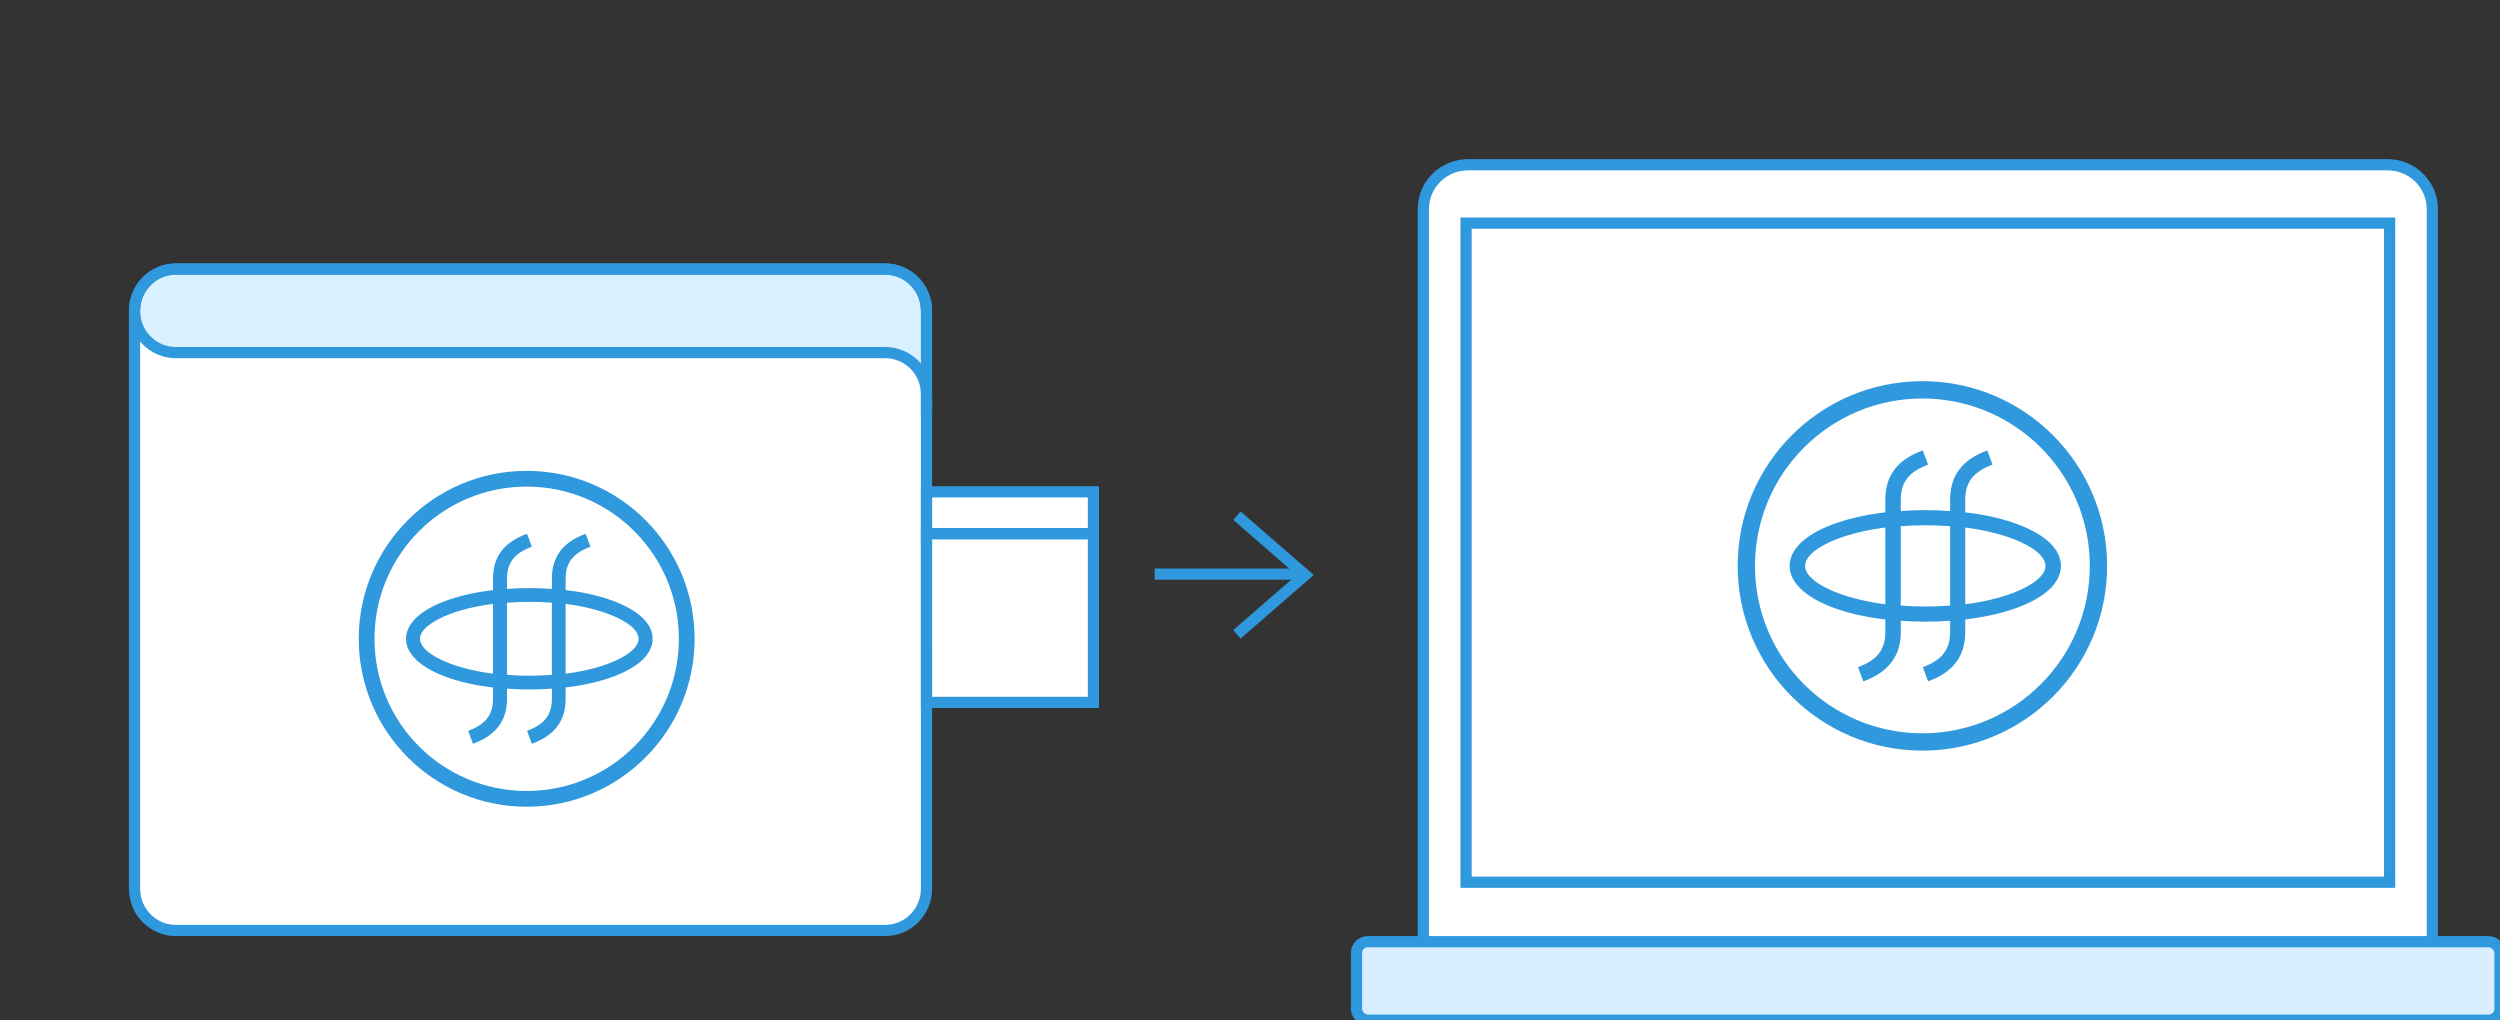 <?xml version="1.0" encoding="UTF-8"?>
<svg width="223px" height="91px" viewBox="0 0 223 91" version="1.1" xmlns="http://www.w3.org/2000/svg" xmlns:xlink="http://www.w3.org/1999/xlink">
    <rect x="0" y="0" width="223" height="91" fill="#333333" stroke="none"/>
    <title>hardware-newwallet-step-1</title>
    <g id="hardware-newwallet-step-1" stroke="none" stroke-width="1" fill="none" fill-rule="evenodd">
        <path d="M12,28.818 L12,79 C12,81.209 13.791,83 16,83 L78.643,83 C80.852,83 82.643,81.209 82.643,79 L82.643,62.883 L82.643,62.883 L97.557,62.592 L97.683,43.968 L82.643,43.93 L82.643,31.453 C58.309,31.453 35.99,31.453 15.686,31.453 C14.038,31.392 12.809,30.513 12,28.818 Z" id="Rectangle4" fill="#FFFFFF" fill-rule="nonzero"></path>
        <path d="M126.963,84.695 L216.964,84.695 L216.964,18.639 C216.964,16.461 215.173,14.695 212.964,14.695 L130.964,14.695 C128.754,14.695 126.963,16.461 126.963,18.639 L126.963,84.695 L126.963,84.695 Z" id="Rectangle2" stroke="#3098DC" fill="#FFFFFF" fill-rule="nonzero"></path>
        <polygon id="Rectangle1" stroke="#3098DC" points="130.772 78.695 213.155 78.695 213.155 19.903 130.772 19.903"></polygon>
        <rect id="Rectangle3" stroke="#3098DC" fill="#D9EFFF" fill-rule="nonzero" x="121" y="84" width="102" height="7" rx="1"></rect>
        <path d="M175.299,47.054 L175.299,53.901 C176.883,53.699 178.35,53.354 179.553,52.894 C181.372,52.204 182.457,51.312 182.457,50.478 C182.457,49.643 181.372,48.752 179.553,48.061 C178.321,47.601 176.883,47.256 175.299,47.054 L175.299,47.054 Z M168.171,47.054 C166.587,47.256 165.12,47.601 163.917,48.061 C162.098,48.752 161.013,49.643 161.013,50.478 C161.013,51.312 162.098,52.204 163.917,52.894 C165.149,53.354 166.587,53.699 168.171,53.901 L168.171,47.054 Z M171.75,46.853 C170.987,46.853 170.254,46.882 169.55,46.939 L169.55,54.016 C170.254,54.074 171.016,54.102 171.75,54.102 C172.512,54.102 173.246,54.074 173.95,54.016 L173.95,46.939 C173.246,46.882 172.483,46.853 171.75,46.853 L171.75,46.853 Z M177.265,40.179 L177.734,41.445 C176.033,42.078 175.299,42.998 175.299,44.58 L175.299,45.702 C177.089,45.904 178.702,46.278 180.052,46.796 C182.486,47.716 183.836,49.011 183.836,50.478 C183.836,51.945 182.486,53.239 180.052,54.16 C178.673,54.678 177.059,55.052 175.299,55.253 L175.299,56.375 C175.299,58.532 174.214,59.971 171.985,60.776 L171.515,59.51 C173.217,58.878 173.95,57.957 173.95,56.375 L173.95,55.368 C173.217,55.425 172.483,55.454 171.75,55.454 C171.016,55.454 170.254,55.425 169.55,55.368 L169.55,56.375 C169.55,58.532 168.435,59.971 166.205,60.776 L165.736,59.51 C167.437,58.878 168.171,57.957 168.171,56.375 L168.171,55.253 C166.381,55.052 164.768,54.678 163.419,54.16 C160.984,53.239 159.634,51.916 159.634,50.478 C159.634,49.039 160.984,47.716 163.419,46.796 C164.797,46.278 166.411,45.904 168.171,45.702 L168.171,44.58 C168.171,42.423 169.256,40.985 171.515,40.179 L171.985,41.445 C170.283,42.078 169.55,42.998 169.55,44.58 L169.55,45.587 C170.283,45.53 171.016,45.501 171.75,45.501 C172.483,45.501 173.246,45.53 173.95,45.587 L173.95,44.58 C173.95,42.423 175.035,40.985 177.265,40.179 L177.265,40.179 Z M171.478,35.545 C163.23,35.545 156.545,42.23 156.545,50.478 C156.545,58.725 163.23,65.41 171.478,65.41 C179.725,65.41 186.411,58.725 186.411,50.478 C186.411,42.23 179.725,35.545 171.478,35.545 L171.478,35.545 Z M171.478,34 C180.578,34 187.955,41.377 187.955,50.478 C187.955,59.578 180.578,66.955 171.478,66.955 C162.377,66.955 155,59.578 155,50.478 C155,41.377 162.377,34 171.478,34 L171.478,34 Z" id="Fill-1" fill="#3098DC" fill-rule="nonzero"></path>
        <path d="M16,24 L77.642,24 C81.566,24 82.642,26.239 82.642,29 L82.642,33.636 L80.235,31.643 L16,31.528 C13.791,31.528 12,30.209 12,28 C12,25.791 13.791,24 16,24 Z" id="Path" fill="#D9F0FF" fill-rule="nonzero"></path>
        <path d="M78.957,83 L15.686,83 C13.65,83 12,81.332 12,79.274 L12,27.726 C12,25.67 13.65,24 15.686,24 L78.957,24 C80.992,24 82.643,25.669 82.643,27.726 L82.643,79.274 C82.643,81.332 80.993,83 78.957,83 Z" id="Rectangle" stroke="#3098DC"></path>
        <path d="M82.643,37.044 L82.643,35.139 C82.643,33.103 80.993,31.453 78.957,31.453 L78.957,31.453 L78.957,31.453 L15.686,31.453 C13.65,31.453 12,29.784 12,27.726 C12,25.67 13.65,24 15.686,24 L78.957,24 C80.992,24 82.643,25.669 82.643,27.726" id="path" stroke="#3098DC"></path>
        <polygon id="path" stroke="#3098DC" points="82.643 47.599 97.532 47.599 97.532 43.874 82.642 43.874"></polygon>
        <polygon id="path" stroke="#3098DC" points="82.643 62.653 97.532 62.653 97.532 47.6 82.642 47.6"></polygon>
        <path d="M50.454,53.868 L50.454,60.092 C51.894,59.909 53.228,59.595 54.321,59.176 C55.974,58.549 56.961,57.738 56.961,56.98 C56.961,56.221 55.974,55.411 54.321,54.783 C53.201,54.364 51.894,54.051 50.454,53.868 L50.454,53.868 Z M43.974,53.868 C42.533,54.051 41.2,54.364 40.107,54.783 C38.453,55.411 37.466,56.221 37.466,56.98 C37.466,57.738 38.453,58.549 40.107,59.176 C41.227,59.595 42.533,59.909 43.974,60.092 L43.974,53.868 Z M47.227,53.685 C46.534,53.685 45.867,53.711 45.227,53.763 L45.227,60.196 C45.867,60.249 46.56,60.275 47.227,60.275 C47.92,60.275 48.587,60.249 49.227,60.196 L49.227,53.763 C48.587,53.711 47.894,53.685 47.227,53.685 L47.227,53.685 Z M52.241,47.617 L52.667,48.768 C51.121,49.343 50.454,50.18 50.454,51.619 L50.454,52.638 C52.081,52.822 53.547,53.162 54.774,53.632 C56.988,54.469 58.214,55.646 58.214,56.98 C58.214,58.313 56.988,59.49 54.774,60.327 C53.521,60.798 52.054,61.138 50.454,61.321 L50.454,62.341 C50.454,64.302 49.467,65.61 47.44,66.342 L47.014,65.191 C48.56,64.616 49.227,63.779 49.227,62.341 L49.227,61.425 C48.56,61.478 47.894,61.504 47.227,61.504 C46.56,61.504 45.867,61.478 45.227,61.425 L45.227,62.341 C45.227,64.302 44.213,65.61 42.187,66.342 L41.76,65.191 C43.307,64.616 43.974,63.779 43.974,62.341 L43.974,61.321 C42.347,61.138 40.88,60.798 39.653,60.327 C37.44,59.49 36.213,58.287 36.213,56.98 C36.213,55.672 37.44,54.469 39.653,53.632 C40.907,53.162 42.373,52.822 43.974,52.638 L43.974,51.619 C43.974,49.657 44.96,48.35 47.014,47.617 L47.44,48.768 C45.894,49.343 45.227,50.18 45.227,51.619 L45.227,52.534 C45.894,52.482 46.56,52.455 47.227,52.455 C47.894,52.455 48.587,52.482 49.227,52.534 L49.227,51.619 C49.227,49.657 50.214,48.35 52.241,47.617 L52.241,47.617 Z M46.98,43.404 C39.482,43.404 33.404,49.482 33.404,56.98 C33.404,64.477 39.482,70.555 46.98,70.555 C54.477,70.555 60.555,64.477 60.555,56.98 C60.555,49.482 54.477,43.404 46.98,43.404 L46.98,43.404 Z M46.98,42 C55.253,42 61.959,48.707 61.959,56.98 C61.959,65.253 55.253,71.959 46.98,71.959 C38.707,71.959 32,65.253 32,56.98 C32,48.707 38.707,42 46.98,42 L46.98,42 Z" id="Fill-1" fill="#3098DC" fill-rule="nonzero"></path>
        <polyline id="shape-path" stroke="#3098DC" points="110.333 46 116.425 51.29 110.333 56.58"></polyline>
        <line x1="103" y1="51.21" x2="116.5" y2="51.21" id="shape-path" stroke="#3098DC"></line>
    </g>
</svg>